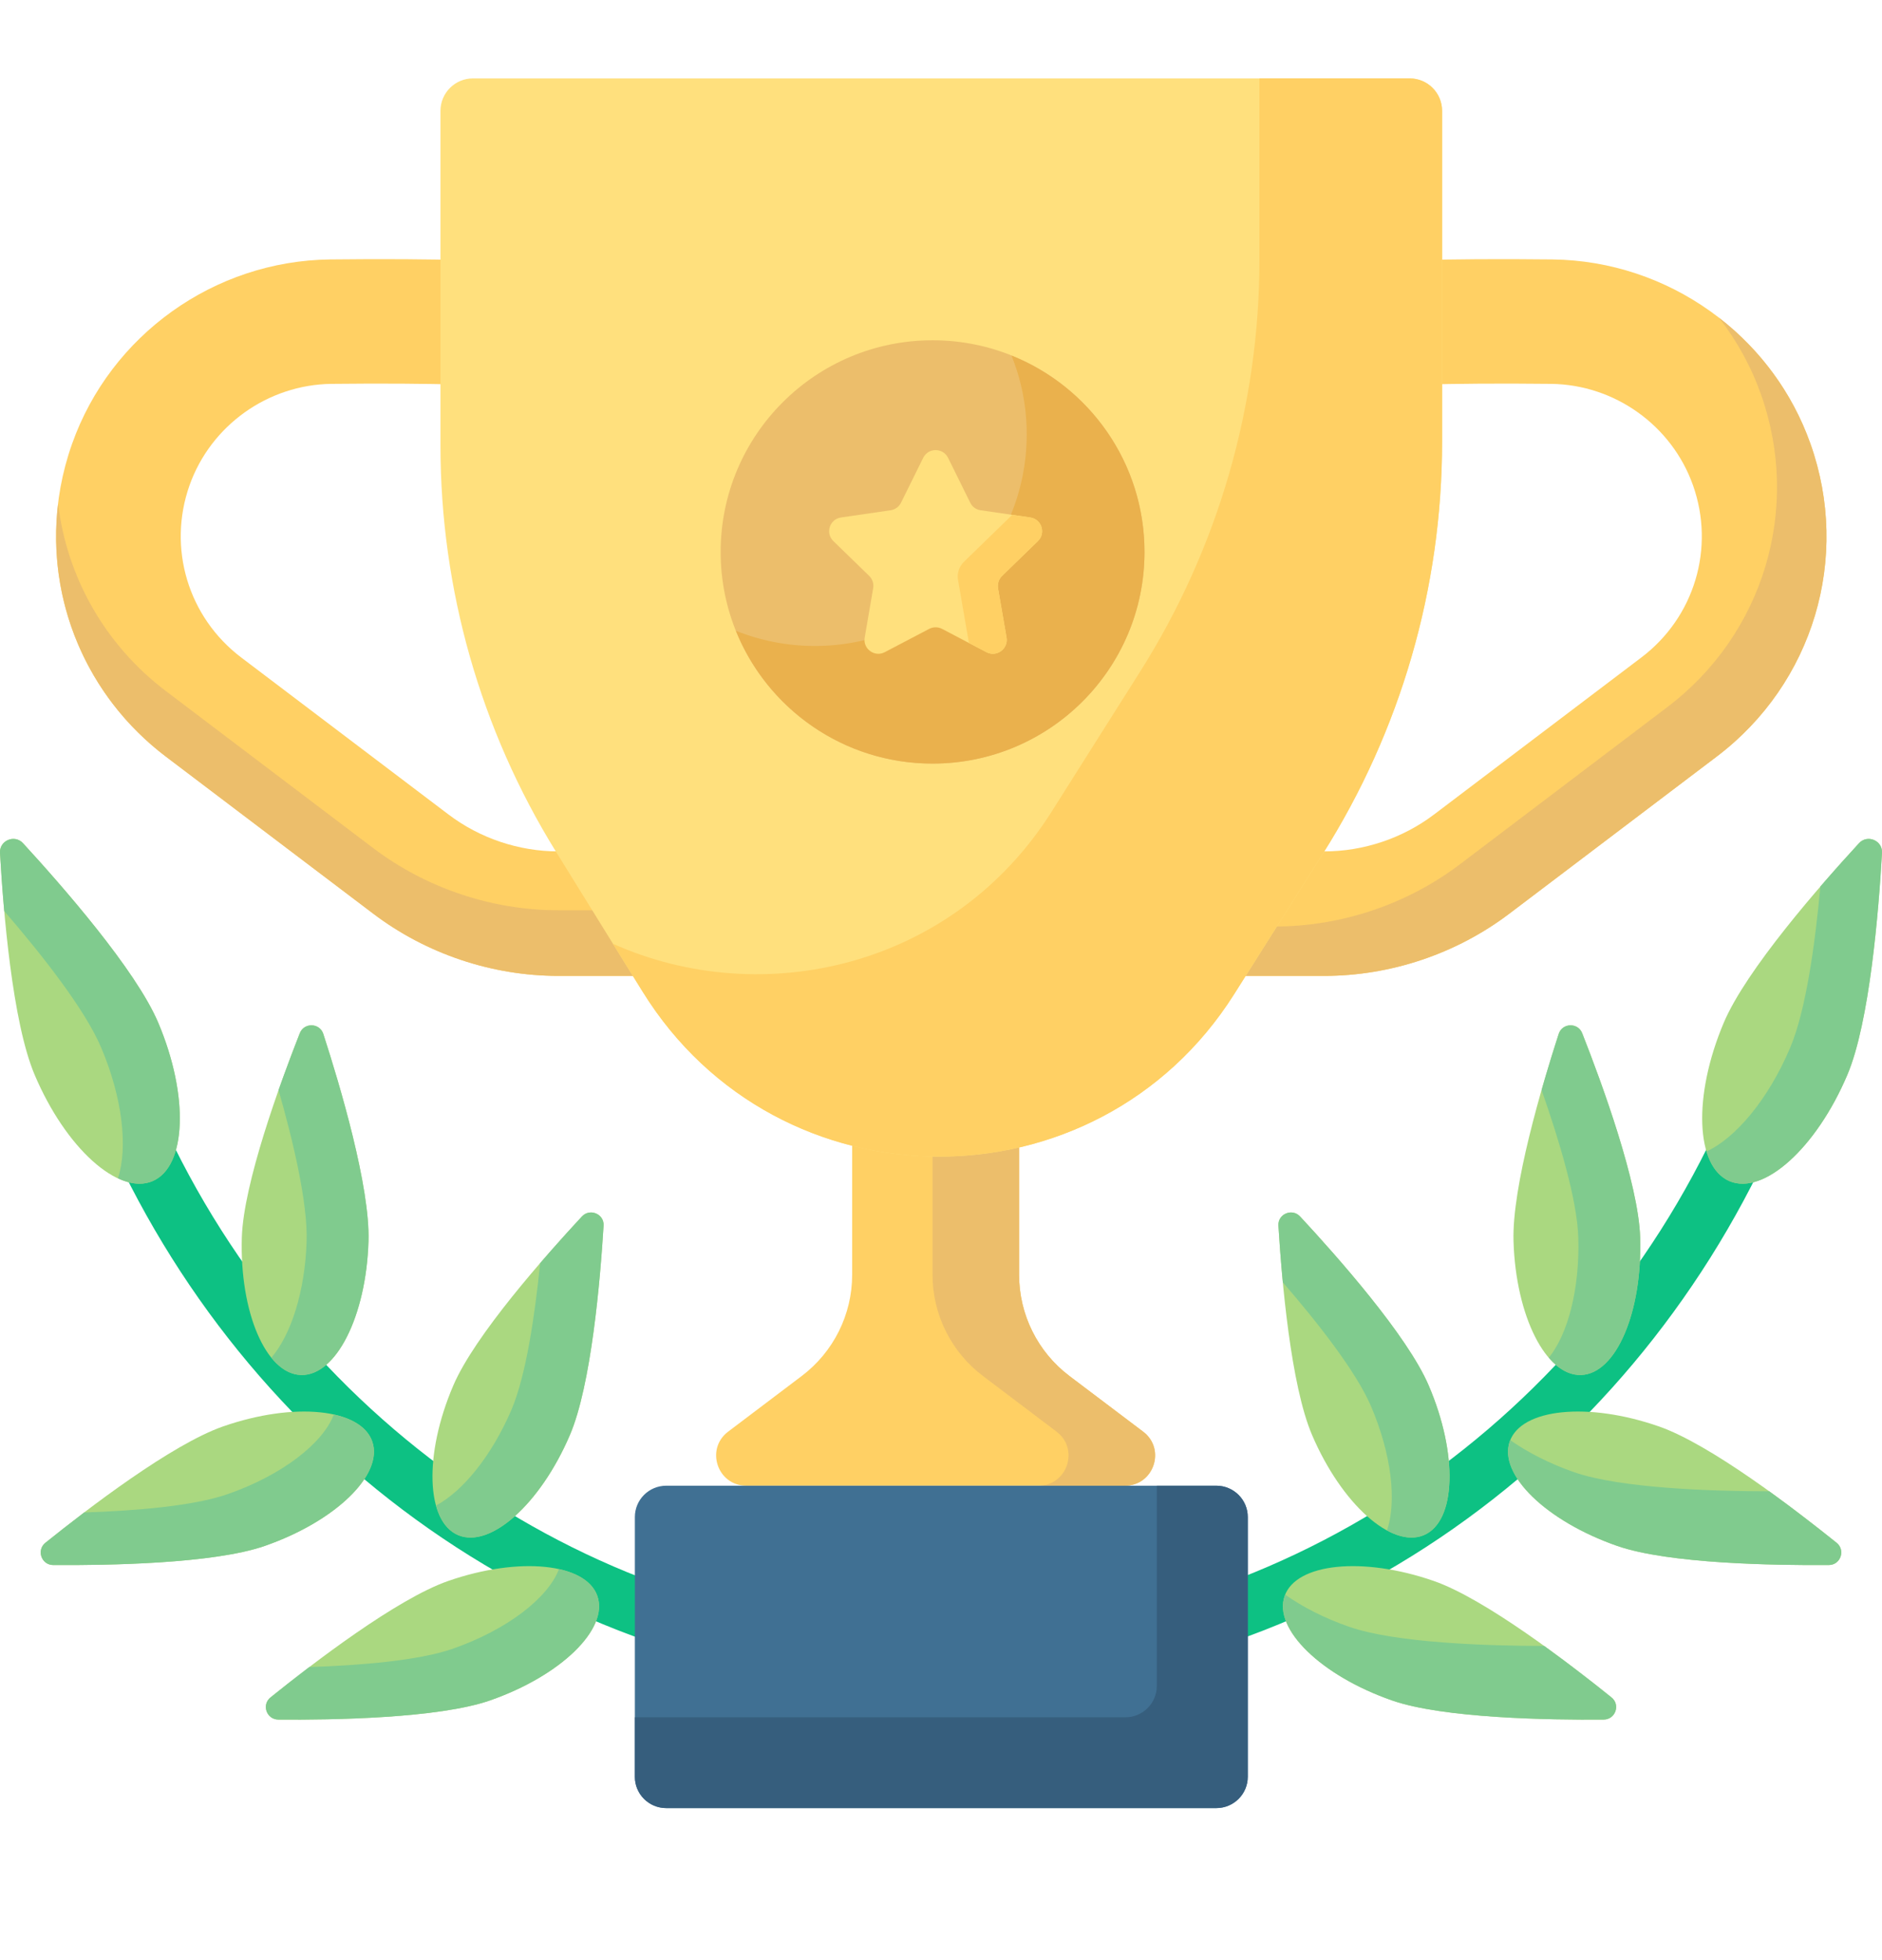 <svg xmlns="http://www.w3.org/2000/svg" width="24" height="25" viewBox="0 0 24 25" fill="none">
  <path d="M9.141 12.447H7.122C6.273 12.447 5.434 12.165 4.758 11.652L2.114 9.649C0.885 8.717 0.404 7.114 0.919 5.661C1.411 4.272 2.733 3.327 4.209 3.309C5.65 3.292 6.469 3.337 6.504 3.339L6.413 4.924C6.405 4.924 5.608 4.88 4.227 4.896C3.416 4.906 2.688 5.426 2.417 6.19C2.134 6.99 2.399 7.872 3.075 8.385L5.719 10.388C6.12 10.692 6.618 10.859 7.121 10.859H9.14V12.447H9.141Z" fill="#FFD064"/>
  <path d="M4.758 10.816L2.114 8.813C1.331 8.219 0.852 7.352 0.741 6.426C0.594 7.65 1.098 8.878 2.114 9.649L4.758 11.652C5.434 12.165 6.273 12.447 7.122 12.447H9.141L9.141 11.61H7.122C6.273 11.61 5.434 11.328 4.758 10.816Z" fill="#ECBE6B"/>
  <path d="M14.867 12.447H16.886C17.734 12.447 18.573 12.165 19.249 11.652L21.893 9.649C23.123 8.717 23.603 7.114 23.088 5.661C22.596 4.272 21.274 3.327 19.799 3.309C18.357 3.292 17.538 3.337 17.504 3.339L17.594 4.924C17.602 4.924 18.399 4.88 19.78 4.896C20.592 4.906 21.319 5.426 21.59 6.19C21.873 6.99 21.609 7.872 20.932 8.385L18.288 10.388C17.887 10.692 17.389 10.859 16.886 10.859H14.867V12.447H14.867Z" fill="#FFD064"/>
  <path d="M23.088 5.661C22.858 5.011 22.446 4.458 21.921 4.052C22.147 4.343 22.33 4.672 22.457 5.031C22.972 6.485 22.492 8.087 21.262 9.019L18.618 11.023C17.943 11.535 17.103 11.817 16.255 11.817H14.867V12.447H16.886C17.734 12.447 18.573 12.165 19.249 11.652L21.893 9.649C23.123 8.717 23.603 7.114 23.088 5.661Z" fill="#ECBE6B"/>
  <path d="M14.578 18.26L13.637 17.549C13.233 17.243 12.996 16.766 12.996 16.259V13.101H10.867V16.259C10.867 16.766 10.629 17.243 10.225 17.549L9.285 18.26C8.992 18.482 9.149 18.949 9.517 18.949H14.346C14.714 18.949 14.871 18.482 14.578 18.26Z" fill="#FFD064"/>
  <path d="M14.578 18.26L13.637 17.549C13.233 17.243 12.996 16.766 12.996 16.259V13.101H11.892V16.259C11.892 16.766 12.13 17.243 12.534 17.549L13.474 18.26C13.767 18.482 13.61 18.949 13.242 18.949H14.346C14.714 18.949 14.871 18.482 14.578 18.26Z" fill="#ECBE6B"/>
  <path d="M17.976 1H6.031C5.803 1 5.617 1.185 5.617 1.414V5.685C5.617 7.514 6.127 9.307 7.09 10.863L8.193 12.645C9.921 15.438 13.983 15.458 15.738 12.68L16.868 10.891C17.863 9.318 18.39 7.496 18.39 5.635V1.414C18.39 1.185 18.205 1 17.976 1Z" fill="#FFE07D"/>
  <path d="M17.976 1H16.061V3.309C16.061 5.17 15.534 6.992 14.54 8.565L13.409 10.355C12.157 12.336 9.731 12.893 7.816 12.037L8.193 12.645C9.921 15.439 13.983 15.458 15.738 12.681L16.868 10.891C17.863 9.318 18.39 7.496 18.39 5.635L18.39 1.414C18.39 1.185 18.205 1 17.976 1Z" fill="#FFD064"/>
  <path d="M12 21.569C9.733 21.569 7.532 20.893 5.637 19.614C3.794 18.37 2.326 16.621 1.39 14.555C1.308 14.374 1.389 14.16 1.57 14.078C1.752 13.996 1.966 14.077 2.048 14.258C3.861 18.261 7.768 20.848 12 20.848C16.232 20.848 20.138 18.261 21.952 14.258C22.034 14.077 22.248 13.996 22.43 14.078C22.611 14.16 22.692 14.374 22.61 14.555C21.674 16.621 20.205 18.37 18.363 19.614C16.467 20.893 14.267 21.569 12 21.569Z" fill="#0DC183"/>
  <path d="M23.558 13.709C23.163 14.641 22.491 15.248 22.056 15.065C21.621 14.881 21.588 13.976 21.982 13.044C22.268 12.369 23.209 11.295 23.707 10.754C23.814 10.638 24.009 10.72 24 10.878C23.958 11.611 23.844 13.034 23.558 13.709Z" fill="#AAD880"/>
  <path d="M23.707 10.754C23.569 10.904 23.397 11.095 23.214 11.307C23.148 12.026 23.032 12.883 22.829 13.363C22.551 14.02 22.135 14.514 21.762 14.686C21.817 14.871 21.916 15.005 22.056 15.065C22.491 15.248 23.163 14.641 23.558 13.709C23.844 13.034 23.958 11.611 24 10.878C24.009 10.72 23.814 10.638 23.707 10.754Z" fill="#80CB8E"/>
  <path d="M20.916 15.782C20.945 16.737 20.608 17.523 20.162 17.537C19.716 17.551 19.33 16.787 19.301 15.832C19.279 15.139 19.663 13.847 19.877 13.187C19.923 13.045 20.122 13.039 20.177 13.178C20.431 13.823 20.894 15.09 20.916 15.782Z" fill="#AAD880"/>
  <path d="M18.219 17.67C18.596 18.549 18.569 19.403 18.159 19.579C17.748 19.754 17.11 19.184 16.733 18.305C16.46 17.669 16.345 16.325 16.303 15.633C16.293 15.484 16.477 15.406 16.579 15.515C17.051 16.023 17.946 17.033 18.219 17.67Z" fill="#AAD880"/>
  <path d="M18.219 17.67C17.946 17.033 17.051 16.023 16.579 15.515C16.477 15.406 16.293 15.484 16.303 15.633C16.315 15.831 16.333 16.082 16.359 16.355C16.8 16.865 17.292 17.49 17.483 17.934C17.747 18.55 17.813 19.153 17.687 19.52C17.858 19.612 18.021 19.638 18.159 19.579C18.569 19.403 18.596 18.549 18.219 17.67Z" fill="#80CB8E"/>
  <path d="M20.623 19.717C19.719 19.402 19.106 18.806 19.253 18.385C19.399 17.964 20.251 17.878 21.155 18.193C21.81 18.421 22.881 19.242 23.421 19.677C23.538 19.771 23.472 19.96 23.322 19.961C22.628 19.966 21.278 19.945 20.623 19.717Z" fill="#AAD880"/>
  <path d="M17.752 21.688C16.848 21.373 16.235 20.777 16.382 20.356C16.529 19.936 17.38 19.85 18.284 20.164C18.939 20.392 20.01 21.214 20.55 21.649C20.667 21.743 20.601 21.931 20.451 21.932C19.757 21.938 18.407 21.916 17.752 21.688Z" fill="#AAD880"/>
  <path d="M23.421 19.677C23.201 19.501 22.894 19.26 22.563 19.021C21.833 19.02 20.668 18.983 20.074 18.777C19.761 18.668 19.483 18.525 19.259 18.368C19.257 18.373 19.255 18.379 19.252 18.385C19.105 18.806 19.719 19.402 20.623 19.717C21.278 19.945 22.628 19.966 23.322 19.961C23.472 19.96 23.538 19.772 23.421 19.677Z" fill="#80CB8E"/>
  <path d="M20.55 21.649C20.331 21.472 20.023 21.232 19.692 20.993C18.962 20.992 17.797 20.955 17.203 20.748C16.89 20.639 16.613 20.497 16.389 20.339C16.386 20.345 16.384 20.351 16.382 20.357C16.235 20.777 16.848 21.373 17.752 21.688C18.407 21.916 19.757 21.938 20.451 21.932C20.601 21.931 20.667 21.743 20.55 21.649Z" fill="#80CB8E"/>
  <path d="M0.442 13.709C0.837 14.641 1.509 15.248 1.944 15.065C2.379 14.881 2.412 13.976 2.018 13.044C1.732 12.369 0.79 11.295 0.293 10.754C0.186 10.638 -0.009 10.72 0 10.878C0.042 11.611 0.156 13.034 0.442 13.709Z" fill="#AAD880"/>
  <path d="M2.018 13.044C1.732 12.369 0.79 11.295 0.293 10.754C0.186 10.638 -0.009 10.72 0 10.878C0.012 11.082 0.029 11.34 0.054 11.62C0.532 12.174 1.084 12.873 1.291 13.363C1.564 14.008 1.632 14.64 1.504 15.029C1.662 15.103 1.814 15.12 1.944 15.065C2.379 14.881 2.412 13.976 2.018 13.044Z" fill="#80CB8E"/>
  <path d="M3.084 15.782C3.055 16.737 3.392 17.523 3.838 17.537C4.284 17.551 4.67 16.787 4.699 15.832C4.721 15.139 4.337 13.847 4.123 13.187C4.077 13.045 3.878 13.039 3.823 13.178C3.569 13.823 3.106 15.09 3.084 15.782Z" fill="#AAD880"/>
  <path d="M20.916 15.782C20.894 15.09 20.431 13.823 20.177 13.178C20.122 13.039 19.923 13.045 19.877 13.187C19.814 13.382 19.736 13.631 19.659 13.903C19.882 14.539 20.112 15.3 20.127 15.782C20.147 16.439 19.994 17.017 19.751 17.317C19.874 17.461 20.015 17.542 20.162 17.537C20.608 17.523 20.945 16.737 20.916 15.782Z" fill="#80CB8E"/>
  <path d="M4.123 13.187C4.077 13.045 3.878 13.039 3.823 13.178C3.746 13.374 3.65 13.627 3.552 13.903C3.739 14.556 3.925 15.343 3.91 15.832C3.89 16.472 3.711 17.025 3.46 17.317C3.57 17.453 3.699 17.533 3.838 17.537C4.284 17.551 4.67 16.787 4.699 15.832C4.721 15.139 4.337 13.847 4.123 13.187Z" fill="#80CB8E"/>
  <path d="M5.781 17.67C5.404 18.549 5.431 19.403 5.841 19.579C6.251 19.754 6.89 19.184 7.267 18.305C7.54 17.669 7.655 16.325 7.697 15.633C7.707 15.484 7.523 15.406 7.421 15.515C6.949 16.023 6.054 17.033 5.781 17.67Z" fill="#AAD880"/>
  <path d="M7.421 15.515C7.274 15.674 7.085 15.881 6.888 16.111C6.821 16.775 6.708 17.547 6.521 17.984C6.268 18.572 5.9 19.021 5.56 19.202C5.611 19.387 5.705 19.52 5.841 19.579C6.251 19.754 6.889 19.184 7.266 18.305C7.54 17.669 7.655 16.325 7.697 15.633C7.707 15.484 7.523 15.406 7.421 15.515Z" fill="#80CB8E"/>
  <path d="M3.377 19.717C4.281 19.402 4.894 18.806 4.747 18.385C4.601 17.964 3.749 17.878 2.845 18.193C2.19 18.421 1.119 19.242 0.579 19.677C0.462 19.771 0.528 19.96 0.678 19.961C1.372 19.966 2.722 19.945 3.377 19.717Z" fill="#AAD880"/>
  <path d="M6.248 21.688C7.152 21.373 7.765 20.777 7.618 20.356C7.471 19.936 6.62 19.85 5.716 20.164C5.061 20.392 3.99 21.214 3.45 21.649C3.333 21.743 3.399 21.931 3.549 21.932C4.243 21.938 5.593 21.916 6.248 21.688Z" fill="#AAD880"/>
  <path d="M4.747 18.385C4.687 18.213 4.509 18.097 4.257 18.041C4.119 18.408 3.596 18.816 2.902 19.057C2.467 19.209 1.725 19.269 1.073 19.291C0.885 19.434 0.715 19.568 0.579 19.677C0.462 19.771 0.528 19.96 0.678 19.961C1.372 19.966 2.722 19.945 3.377 19.717C4.281 19.402 4.894 18.806 4.747 18.385Z" fill="#80CB8E"/>
  <path d="M7.618 20.357C7.558 20.184 7.38 20.068 7.128 20.013C6.99 20.38 6.467 20.787 5.773 21.029C5.338 21.18 4.596 21.241 3.944 21.262C3.756 21.405 3.586 21.54 3.45 21.649C3.333 21.743 3.399 21.931 3.549 21.932C4.243 21.938 5.593 21.916 6.248 21.688C7.152 21.373 7.765 20.777 7.618 20.357Z" fill="#80CB8E"/>
  <path d="M11.892 9.739C13.385 9.739 14.595 8.53 14.595 7.04C14.595 5.549 13.385 4.34 11.892 4.34C10.4 4.34 9.19 5.549 9.19 7.04C9.19 8.53 10.4 9.739 11.892 9.739Z" fill="#ECBE6B"/>
  <path d="M12.899 4.535C13.024 4.845 13.093 5.184 13.093 5.539C13.093 7.03 11.883 8.239 10.39 8.239C10.034 8.239 9.695 8.169 9.384 8.045C9.783 9.037 10.755 9.739 11.892 9.739C13.385 9.739 14.595 8.53 14.595 7.04C14.595 5.904 13.893 4.933 12.899 4.535Z" fill="#EAB14D"/>
  <path d="M12.09 5.839L12.373 6.412C12.398 6.464 12.448 6.5 12.506 6.508L13.138 6.6C13.283 6.621 13.341 6.799 13.236 6.901L12.778 7.346C12.737 7.387 12.718 7.445 12.727 7.502L12.836 8.132C12.86 8.276 12.709 8.386 12.579 8.318L12.014 8.021C11.962 7.994 11.901 7.994 11.849 8.021L11.283 8.318C11.154 8.386 11.002 8.276 11.027 8.132L11.135 7.502C11.145 7.445 11.126 7.387 11.085 7.346L10.627 6.901C10.522 6.799 10.58 6.621 10.725 6.6L11.357 6.508C11.415 6.5 11.464 6.464 11.49 6.412L11.773 5.839C11.838 5.708 12.025 5.708 12.09 5.839Z" fill="#FFE07D"/>
  <path d="M13.236 6.901C13.341 6.799 13.283 6.621 13.138 6.6L12.908 6.567L12.293 7.165C12.231 7.225 12.203 7.311 12.217 7.396L12.356 8.2L12.579 8.318C12.709 8.386 12.86 8.276 12.836 8.132L12.727 7.502C12.718 7.445 12.737 7.387 12.778 7.346L13.236 6.901Z" fill="#FFD064"/>
  <path d="M15.51 23.061H8.497C8.275 23.061 8.096 22.882 8.096 22.661V19.349C8.096 19.128 8.275 18.949 8.497 18.949H15.51C15.732 18.949 15.912 19.128 15.912 19.349V22.661C15.912 22.882 15.732 23.061 15.51 23.061Z" fill="#407093"/>
  <path d="M15.511 18.949H14.752V21.504C14.752 21.724 14.572 21.903 14.351 21.903H8.096V22.662C8.096 22.883 8.275 23.061 8.496 23.061H15.511C15.732 23.061 15.912 22.883 15.912 22.662V19.348C15.912 19.128 15.732 18.949 15.511 18.949Z" fill="#365E7D"/>
</svg>